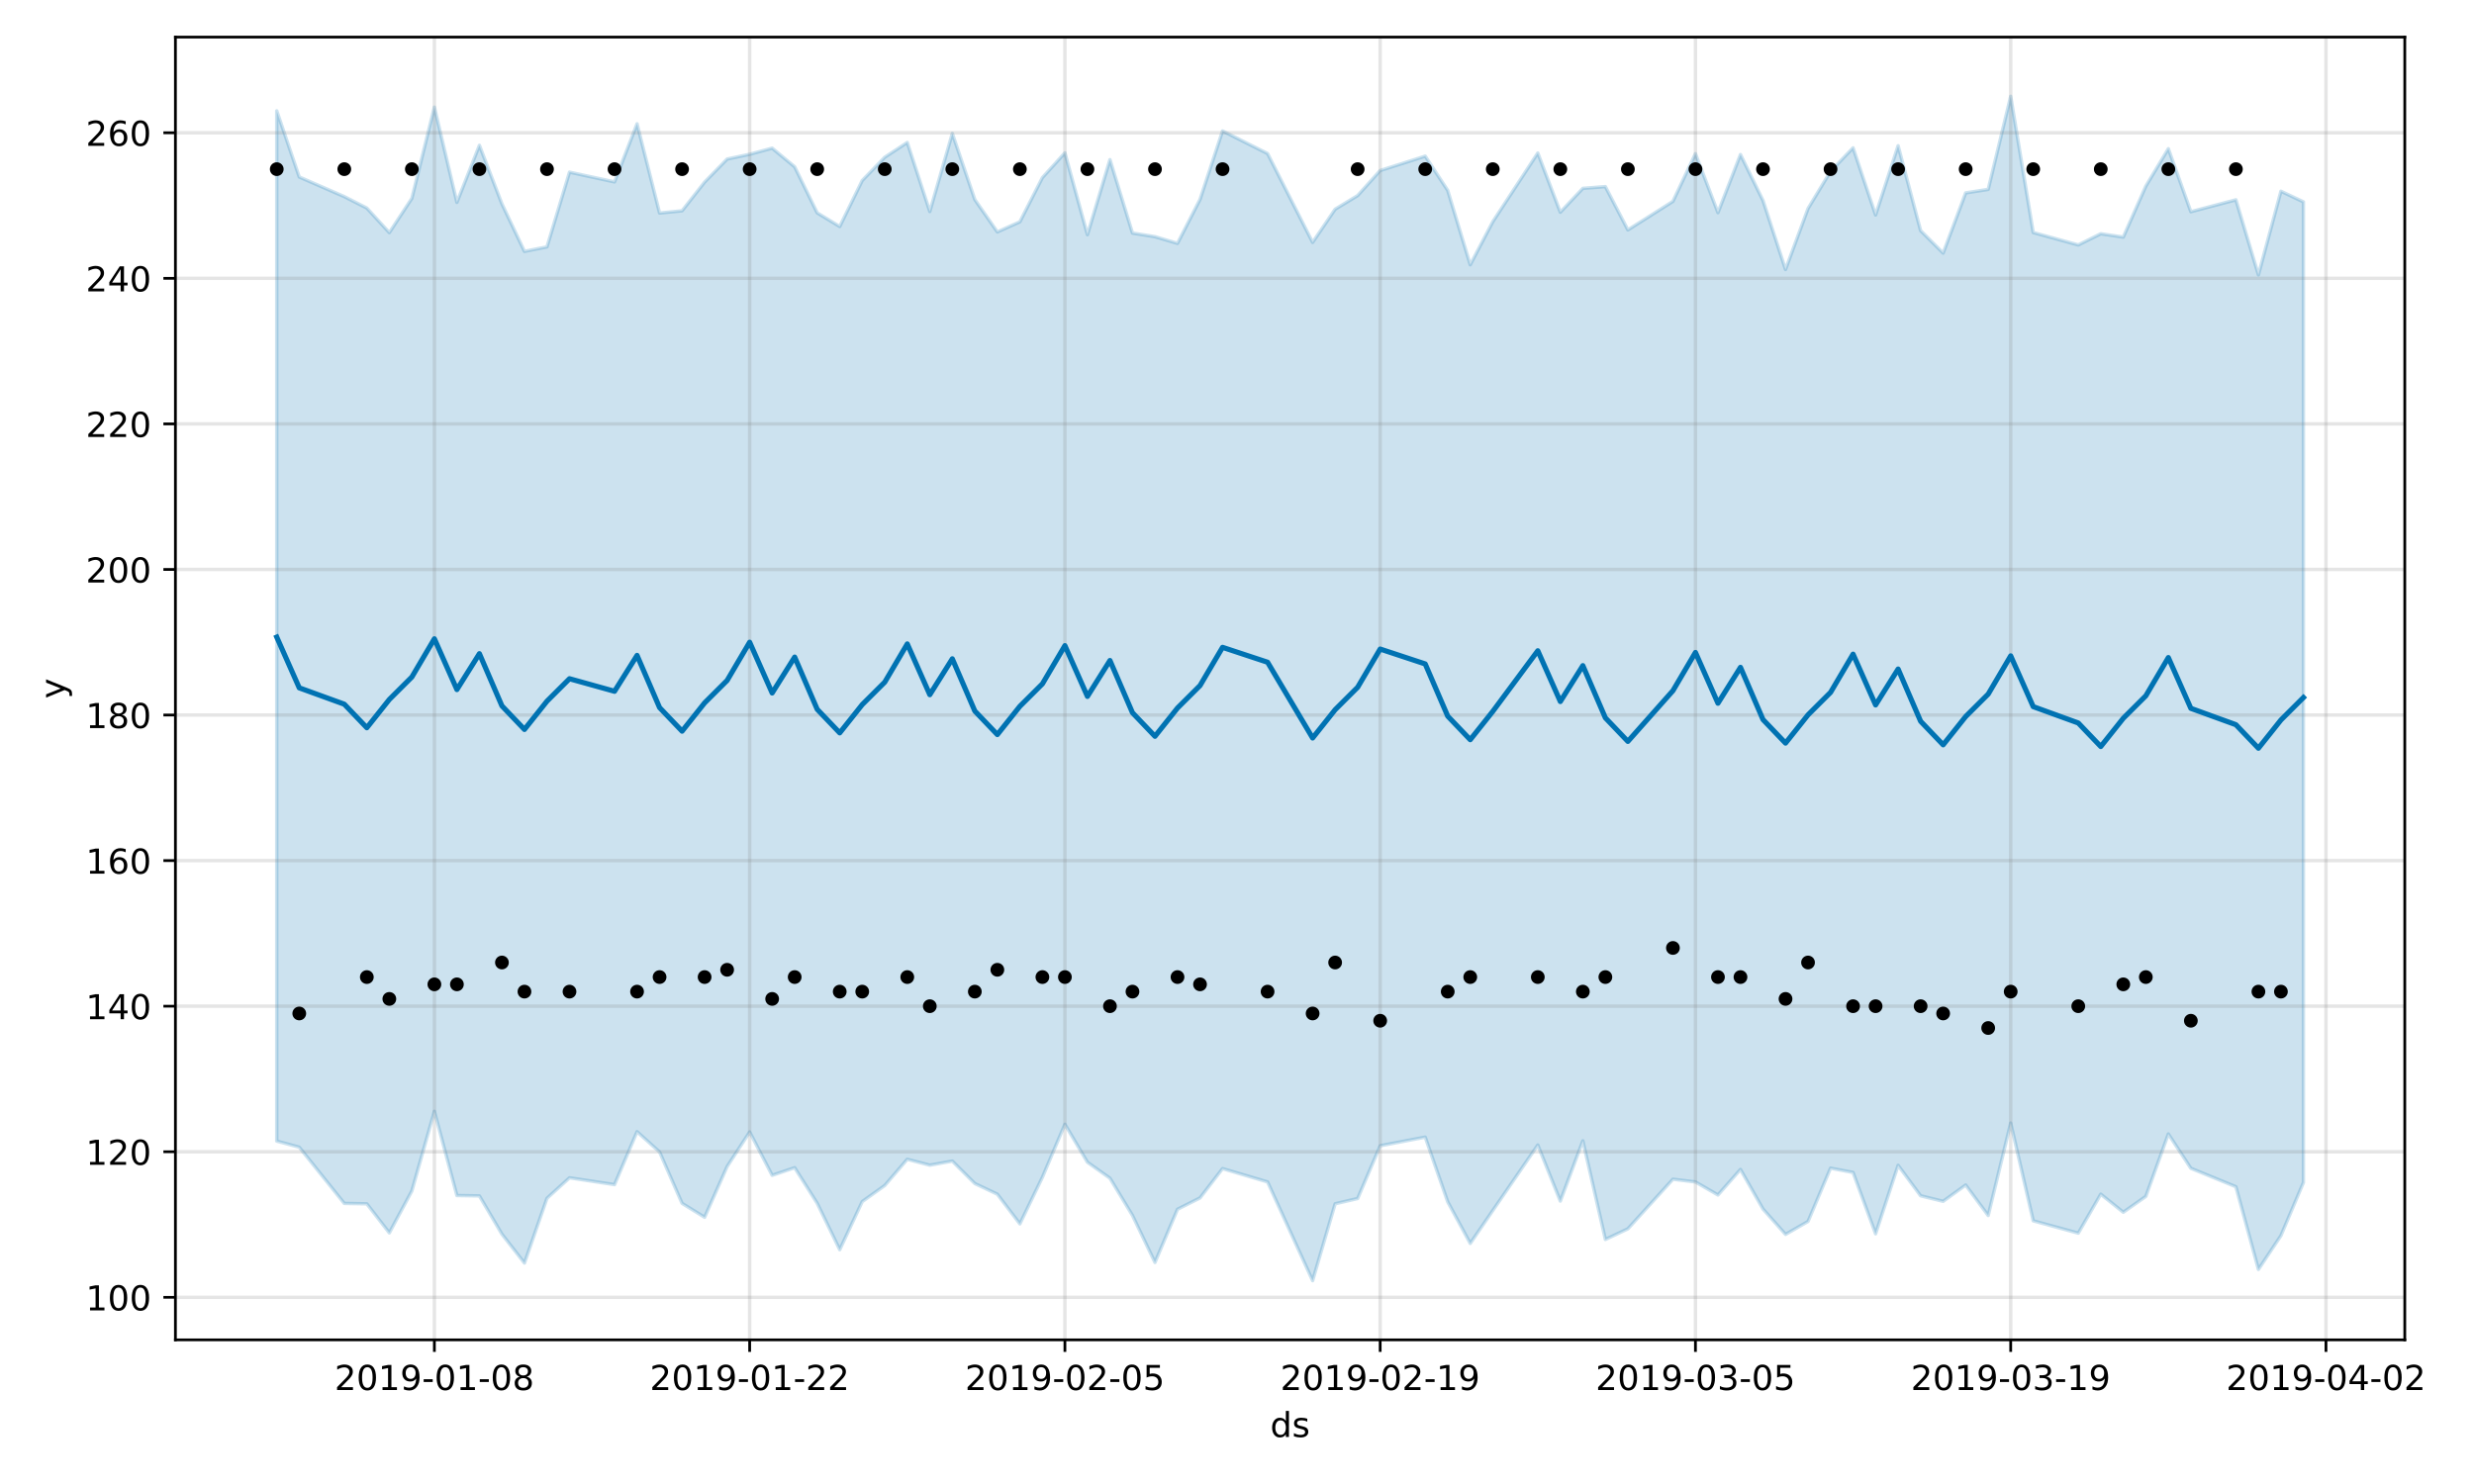 <?xml version="1.0" encoding="utf-8" standalone="no"?>
<!DOCTYPE svg PUBLIC "-//W3C//DTD SVG 1.1//EN"
  "http://www.w3.org/Graphics/SVG/1.1/DTD/svg11.dtd">
<!-- Created with matplotlib (https://matplotlib.org/) -->
<svg height="432pt" version="1.1" viewBox="0 0 720 432" width="720pt" xmlns="http://www.w3.org/2000/svg" xmlns:xlink="http://www.w3.org/1999/xlink">
 <defs>
  <style type="text/css">
*{stroke-linecap:butt;stroke-linejoin:round;}
  </style>
 </defs>
 <g id="figure_1">
  <g id="patch_1">
   <path d="M 0 432 
L 720 432 
L 720 0 
L 0 0 
z
" style="fill:#ffffff;"/>
  </g>
  <g id="axes_1">
   <g id="patch_2">
    <path d="M 51.05 390.04 
L 699.857 390.04 
L 699.857 10.8 
L 51.05 10.8 
z
" style="fill:#ffffff;"/>
   </g>
   <g id="PolyCollection_1">
    <defs>
     <path d="M 80.541 -399.724 
L 80.541 -99.827 
L 87.095 -98.041 
L 100.202 -81.673 
L 106.756 -81.56 
L 113.309 -73.102 
L 119.863 -85.307 
L 126.417 -108.502 
L 132.97 -83.972 
L 139.524 -83.863 
L 146.077 -72.733 
L 152.631 -64.32 
L 159.185 -83.172 
L 165.738 -89.136 
L 178.845 -87.149 
L 185.399 -102.558 
L 191.953 -96.648 
L 198.506 -81.693 
L 205.06 -77.644 
L 211.613 -92.406 
L 218.167 -102.478 
L 224.721 -89.861 
L 231.274 -92.074 
L 237.828 -81.717 
L 244.381 -68.205 
L 250.935 -82.211 
L 257.489 -86.896 
L 264.042 -94.526 
L 270.596 -92.813 
L 277.15 -93.996 
L 283.703 -87.466 
L 290.257 -84.366 
L 296.81 -75.723 
L 303.364 -89.292 
L 309.918 -104.717 
L 316.471 -93.67 
L 323.025 -89.018 
L 329.578 -78.182 
L 336.132 -64.496 
L 342.686 -79.977 
L 349.239 -83.281 
L 355.793 -91.816 
L 368.9 -87.932 
L 382.007 -59.198 
L 388.561 -81.574 
L 395.114 -83.101 
L 401.668 -98.46 
L 414.775 -100.97 
L 421.329 -82.139 
L 427.883 -70.032 
L 434.436 -79.596 
L 447.543 -98.682 
L 454.097 -82.36 
L 460.651 -99.895 
L 467.204 -71.188 
L 473.758 -74.281 
L 486.865 -88.722 
L 493.419 -87.924 
L 499.972 -84.138 
L 506.526 -91.57 
L 513.079 -80.044 
L 519.633 -72.659 
L 526.187 -76.43 
L 532.74 -91.942 
L 539.294 -90.693 
L 545.847 -72.836 
L 552.401 -92.767 
L 558.955 -83.905 
L 565.508 -82.289 
L 572.062 -87.031 
L 578.616 -78.158 
L 585.169 -105.077 
L 591.723 -76.617 
L 604.83 -73.017 
L 611.384 -84.368 
L 617.937 -79.106 
L 624.491 -83.715 
L 631.044 -101.893 
L 637.598 -91.902 
L 650.705 -86.535 
L 657.259 -62.47 
L 663.812 -72.309 
L 670.366 -87.776 
L 670.366 -373.236 
L 670.366 -373.236 
L 663.812 -376.33 
L 657.259 -351.978 
L 650.705 -373.831 
L 637.598 -370.367 
L 631.044 -388.709 
L 624.491 -377.802 
L 617.937 -362.982 
L 611.384 -363.953 
L 604.83 -360.703 
L 591.723 -364.311 
L 585.169 -403.962 
L 578.616 -376.87 
L 572.062 -375.844 
L 565.508 -358.318 
L 558.955 -364.866 
L 552.401 -389.579 
L 545.847 -369.419 
L 539.294 -388.965 
L 532.74 -382.126 
L 526.187 -371.293 
L 519.633 -353.555 
L 513.079 -373.634 
L 506.526 -387.015 
L 499.972 -370.094 
L 493.419 -387.266 
L 486.865 -373.375 
L 473.758 -365.073 
L 467.204 -377.678 
L 460.651 -377.172 
L 454.097 -370.213 
L 447.543 -387.457 
L 434.436 -367.449 
L 427.883 -354.921 
L 421.329 -376.56 
L 414.775 -386.543 
L 401.668 -382.359 
L 395.114 -375.068 
L 388.561 -371.096 
L 382.007 -361.445 
L 368.9 -387.308 
L 355.793 -393.875 
L 349.239 -373.949 
L 342.686 -361.16 
L 336.132 -363.102 
L 329.578 -364.155 
L 323.025 -385.529 
L 316.471 -363.675 
L 309.918 -387.513 
L 303.364 -380.291 
L 296.81 -367.432 
L 290.257 -364.485 
L 283.703 -373.896 
L 277.15 -393.147 
L 270.596 -370.424 
L 264.042 -390.53 
L 257.489 -386.221 
L 250.935 -379.455 
L 244.381 -366.064 
L 237.828 -370.033 
L 231.274 -383.438 
L 224.721 -388.873 
L 218.167 -387.084 
L 211.613 -385.702 
L 205.06 -378.984 
L 198.506 -370.633 
L 191.953 -369.986 
L 185.399 -395.962 
L 178.845 -379.049 
L 165.738 -381.887 
L 159.185 -360.139 
L 152.631 -358.823 
L 146.077 -372.651 
L 139.524 -389.696 
L 132.97 -373.09 
L 126.417 -400.814 
L 119.863 -374.259 
L 113.309 -364.28 
L 106.756 -371.429 
L 100.202 -374.767 
L 87.095 -380.485 
L 80.541 -399.724 
z
" id="m185d91c89f" style="stroke:#0072b2;stroke-opacity:0.2;"/>
    </defs>
    <g clip-path="url(#p33b15fb842)">
     <use style="fill:#0072b2;fill-opacity:0.2;stroke:#0072b2;stroke-opacity:0.2;" x="0" xlink:href="#m185d91c89f" y="432"/>
    </g>
   </g>
   <g id="matplotlib.axis_1">
    <g id="xtick_1">
     <g id="line2d_1">
      <path clip-path="url(#p33b15fb842)" d="M 126.417 390.04 
L 126.417 10.8 
" style="fill:none;stroke:#808080;stroke-linecap:square;stroke-opacity:0.2;"/>
     </g>
     <g id="line2d_2">
      <defs>
       <path d="M 0 0 
L 0 3.5 
" id="m3c626a7da8" style="stroke:#000000;stroke-width:0.8;"/>
      </defs>
      <g>
       <use style="stroke:#000000;stroke-width:0.8;" x="126.417" xlink:href="#m3c626a7da8" y="390.04"/>
      </g>
     </g>
     <g id="text_1">
      <!-- 2019-01-08 -->
      <defs>
       <path d="M 19.188 8.297 
L 53.609 8.297 
L 53.609 0 
L 7.328 0 
L 7.328 8.297 
Q 12.938 14.109 22.625 23.891 
Q 32.328 33.688 34.812 36.531 
Q 39.547 41.844 41.422 45.531 
Q 43.312 49.219 43.312 52.781 
Q 43.312 58.594 39.234 62.25 
Q 35.156 65.922 28.609 65.922 
Q 23.969 65.922 18.812 64.312 
Q 13.672 62.703 7.812 59.422 
L 7.812 69.391 
Q 13.766 71.781 18.938 73 
Q 24.125 74.219 28.422 74.219 
Q 39.75 74.219 46.484 68.547 
Q 53.219 62.891 53.219 53.422 
Q 53.219 48.922 51.531 44.891 
Q 49.859 40.875 45.406 35.406 
Q 44.188 33.984 37.641 27.219 
Q 31.109 20.453 19.188 8.297 
z
" id="DejaVuSans-50"/>
       <path d="M 31.781 66.406 
Q 24.172 66.406 20.328 58.906 
Q 16.5 51.422 16.5 36.375 
Q 16.5 21.391 20.328 13.891 
Q 24.172 6.391 31.781 6.391 
Q 39.453 6.391 43.281 13.891 
Q 47.125 21.391 47.125 36.375 
Q 47.125 51.422 43.281 58.906 
Q 39.453 66.406 31.781 66.406 
z
M 31.781 74.219 
Q 44.047 74.219 50.516 64.516 
Q 56.984 54.828 56.984 36.375 
Q 56.984 17.969 50.516 8.266 
Q 44.047 -1.422 31.781 -1.422 
Q 19.531 -1.422 13.062 8.266 
Q 6.594 17.969 6.594 36.375 
Q 6.594 54.828 13.062 64.516 
Q 19.531 74.219 31.781 74.219 
z
" id="DejaVuSans-48"/>
       <path d="M 12.406 8.297 
L 28.516 8.297 
L 28.516 63.922 
L 10.984 60.406 
L 10.984 69.391 
L 28.422 72.906 
L 38.281 72.906 
L 38.281 8.297 
L 54.391 8.297 
L 54.391 0 
L 12.406 0 
z
" id="DejaVuSans-49"/>
       <path d="M 10.984 1.516 
L 10.984 10.5 
Q 14.703 8.734 18.5 7.812 
Q 22.312 6.891 25.984 6.891 
Q 35.75 6.891 40.891 13.453 
Q 46.047 20.016 46.781 33.406 
Q 43.953 29.203 39.594 26.953 
Q 35.25 24.703 29.984 24.703 
Q 19.047 24.703 12.672 31.312 
Q 6.297 37.938 6.297 49.422 
Q 6.297 60.641 12.938 67.422 
Q 19.578 74.219 30.609 74.219 
Q 43.266 74.219 49.922 64.516 
Q 56.594 54.828 56.594 36.375 
Q 56.594 19.141 48.406 8.859 
Q 40.234 -1.422 26.422 -1.422 
Q 22.703 -1.422 18.891 -0.688 
Q 15.094 0.047 10.984 1.516 
z
M 30.609 32.422 
Q 37.25 32.422 41.125 36.953 
Q 45.016 41.5 45.016 49.422 
Q 45.016 57.281 41.125 61.844 
Q 37.25 66.406 30.609 66.406 
Q 23.969 66.406 20.094 61.844 
Q 16.219 57.281 16.219 49.422 
Q 16.219 41.5 20.094 36.953 
Q 23.969 32.422 30.609 32.422 
z
" id="DejaVuSans-57"/>
       <path d="M 4.891 31.391 
L 31.203 31.391 
L 31.203 23.391 
L 4.891 23.391 
z
" id="DejaVuSans-45"/>
       <path d="M 31.781 34.625 
Q 24.75 34.625 20.719 30.859 
Q 16.703 27.094 16.703 20.516 
Q 16.703 13.922 20.719 10.156 
Q 24.75 6.391 31.781 6.391 
Q 38.812 6.391 42.859 10.172 
Q 46.922 13.969 46.922 20.516 
Q 46.922 27.094 42.891 30.859 
Q 38.875 34.625 31.781 34.625 
z
M 21.922 38.812 
Q 15.578 40.375 12.031 44.719 
Q 8.5 49.078 8.5 55.328 
Q 8.5 64.062 14.719 69.141 
Q 20.953 74.219 31.781 74.219 
Q 42.672 74.219 48.875 69.141 
Q 55.078 64.062 55.078 55.328 
Q 55.078 49.078 51.531 44.719 
Q 48 40.375 41.703 38.812 
Q 48.828 37.156 52.797 32.312 
Q 56.781 27.484 56.781 20.516 
Q 56.781 9.906 50.312 4.234 
Q 43.844 -1.422 31.781 -1.422 
Q 19.734 -1.422 13.25 4.234 
Q 6.781 9.906 6.781 20.516 
Q 6.781 27.484 10.781 32.312 
Q 14.797 37.156 21.922 38.812 
z
M 18.312 54.391 
Q 18.312 48.734 21.844 45.562 
Q 25.391 42.391 31.781 42.391 
Q 38.141 42.391 41.719 45.562 
Q 45.312 48.734 45.312 54.391 
Q 45.312 60.062 41.719 63.234 
Q 38.141 66.406 31.781 66.406 
Q 25.391 66.406 21.844 63.234 
Q 18.312 60.062 18.312 54.391 
z
" id="DejaVuSans-56"/>
      </defs>
      <g transform="translate(97.359 404.638)scale(0.1 -0.1)">
       <use xlink:href="#DejaVuSans-50"/>
       <use x="63.623" xlink:href="#DejaVuSans-48"/>
       <use x="127.246" xlink:href="#DejaVuSans-49"/>
       <use x="190.869" xlink:href="#DejaVuSans-57"/>
       <use x="254.492" xlink:href="#DejaVuSans-45"/>
       <use x="290.576" xlink:href="#DejaVuSans-48"/>
       <use x="354.199" xlink:href="#DejaVuSans-49"/>
       <use x="417.822" xlink:href="#DejaVuSans-45"/>
       <use x="453.906" xlink:href="#DejaVuSans-48"/>
       <use x="517.529" xlink:href="#DejaVuSans-56"/>
      </g>
     </g>
    </g>
    <g id="xtick_2">
     <g id="line2d_3">
      <path clip-path="url(#p33b15fb842)" d="M 218.167 390.04 
L 218.167 10.8 
" style="fill:none;stroke:#808080;stroke-linecap:square;stroke-opacity:0.2;"/>
     </g>
     <g id="line2d_4">
      <g>
       <use style="stroke:#000000;stroke-width:0.8;" x="218.167" xlink:href="#m3c626a7da8" y="390.04"/>
      </g>
     </g>
     <g id="text_2">
      <!-- 2019-01-22 -->
      <g transform="translate(189.109 404.638)scale(0.1 -0.1)">
       <use xlink:href="#DejaVuSans-50"/>
       <use x="63.623" xlink:href="#DejaVuSans-48"/>
       <use x="127.246" xlink:href="#DejaVuSans-49"/>
       <use x="190.869" xlink:href="#DejaVuSans-57"/>
       <use x="254.492" xlink:href="#DejaVuSans-45"/>
       <use x="290.576" xlink:href="#DejaVuSans-48"/>
       <use x="354.199" xlink:href="#DejaVuSans-49"/>
       <use x="417.822" xlink:href="#DejaVuSans-45"/>
       <use x="453.906" xlink:href="#DejaVuSans-50"/>
       <use x="517.529" xlink:href="#DejaVuSans-50"/>
      </g>
     </g>
    </g>
    <g id="xtick_3">
     <g id="line2d_5">
      <path clip-path="url(#p33b15fb842)" d="M 309.918 390.04 
L 309.918 10.8 
" style="fill:none;stroke:#808080;stroke-linecap:square;stroke-opacity:0.2;"/>
     </g>
     <g id="line2d_6">
      <g>
       <use style="stroke:#000000;stroke-width:0.8;" x="309.918" xlink:href="#m3c626a7da8" y="390.04"/>
      </g>
     </g>
     <g id="text_3">
      <!-- 2019-02-05 -->
      <defs>
       <path d="M 10.797 72.906 
L 49.516 72.906 
L 49.516 64.594 
L 19.828 64.594 
L 19.828 46.734 
Q 21.969 47.469 24.109 47.828 
Q 26.266 48.188 28.422 48.188 
Q 40.625 48.188 47.75 41.5 
Q 54.891 34.812 54.891 23.391 
Q 54.891 11.625 47.562 5.094 
Q 40.234 -1.422 26.906 -1.422 
Q 22.312 -1.422 17.547 -0.641 
Q 12.797 0.141 7.719 1.703 
L 7.719 11.625 
Q 12.109 9.234 16.797 8.062 
Q 21.484 6.891 26.703 6.891 
Q 35.156 6.891 40.078 11.328 
Q 45.016 15.766 45.016 23.391 
Q 45.016 31 40.078 35.438 
Q 35.156 39.891 26.703 39.891 
Q 22.75 39.891 18.812 39.016 
Q 14.891 38.141 10.797 36.281 
z
" id="DejaVuSans-53"/>
      </defs>
      <g transform="translate(280.86 404.638)scale(0.1 -0.1)">
       <use xlink:href="#DejaVuSans-50"/>
       <use x="63.623" xlink:href="#DejaVuSans-48"/>
       <use x="127.246" xlink:href="#DejaVuSans-49"/>
       <use x="190.869" xlink:href="#DejaVuSans-57"/>
       <use x="254.492" xlink:href="#DejaVuSans-45"/>
       <use x="290.576" xlink:href="#DejaVuSans-48"/>
       <use x="354.199" xlink:href="#DejaVuSans-50"/>
       <use x="417.822" xlink:href="#DejaVuSans-45"/>
       <use x="453.906" xlink:href="#DejaVuSans-48"/>
       <use x="517.529" xlink:href="#DejaVuSans-53"/>
      </g>
     </g>
    </g>
    <g id="xtick_4">
     <g id="line2d_7">
      <path clip-path="url(#p33b15fb842)" d="M 401.668 390.04 
L 401.668 10.8 
" style="fill:none;stroke:#808080;stroke-linecap:square;stroke-opacity:0.2;"/>
     </g>
     <g id="line2d_8">
      <g>
       <use style="stroke:#000000;stroke-width:0.8;" x="401.668" xlink:href="#m3c626a7da8" y="390.04"/>
      </g>
     </g>
     <g id="text_4">
      <!-- 2019-02-19 -->
      <g transform="translate(372.61 404.638)scale(0.1 -0.1)">
       <use xlink:href="#DejaVuSans-50"/>
       <use x="63.623" xlink:href="#DejaVuSans-48"/>
       <use x="127.246" xlink:href="#DejaVuSans-49"/>
       <use x="190.869" xlink:href="#DejaVuSans-57"/>
       <use x="254.492" xlink:href="#DejaVuSans-45"/>
       <use x="290.576" xlink:href="#DejaVuSans-48"/>
       <use x="354.199" xlink:href="#DejaVuSans-50"/>
       <use x="417.822" xlink:href="#DejaVuSans-45"/>
       <use x="453.906" xlink:href="#DejaVuSans-49"/>
       <use x="517.529" xlink:href="#DejaVuSans-57"/>
      </g>
     </g>
    </g>
    <g id="xtick_5">
     <g id="line2d_9">
      <path clip-path="url(#p33b15fb842)" d="M 493.419 390.04 
L 493.419 10.8 
" style="fill:none;stroke:#808080;stroke-linecap:square;stroke-opacity:0.2;"/>
     </g>
     <g id="line2d_10">
      <g>
       <use style="stroke:#000000;stroke-width:0.8;" x="493.419" xlink:href="#m3c626a7da8" y="390.04"/>
      </g>
     </g>
     <g id="text_5">
      <!-- 2019-03-05 -->
      <defs>
       <path d="M 40.578 39.312 
Q 47.656 37.797 51.625 33 
Q 55.609 28.219 55.609 21.188 
Q 55.609 10.406 48.188 4.484 
Q 40.766 -1.422 27.094 -1.422 
Q 22.516 -1.422 17.656 -0.516 
Q 12.797 0.391 7.625 2.203 
L 7.625 11.719 
Q 11.719 9.328 16.594 8.109 
Q 21.484 6.891 26.812 6.891 
Q 36.078 6.891 40.938 10.547 
Q 45.797 14.203 45.797 21.188 
Q 45.797 27.641 41.281 31.266 
Q 36.766 34.906 28.719 34.906 
L 20.219 34.906 
L 20.219 43.016 
L 29.109 43.016 
Q 36.375 43.016 40.234 45.922 
Q 44.094 48.828 44.094 54.297 
Q 44.094 59.906 40.109 62.906 
Q 36.141 65.922 28.719 65.922 
Q 24.656 65.922 20.016 65.031 
Q 15.375 64.156 9.812 62.312 
L 9.812 71.094 
Q 15.438 72.656 20.344 73.438 
Q 25.25 74.219 29.594 74.219 
Q 40.828 74.219 47.359 69.109 
Q 53.906 64.016 53.906 55.328 
Q 53.906 49.266 50.438 45.094 
Q 46.969 40.922 40.578 39.312 
z
" id="DejaVuSans-51"/>
      </defs>
      <g transform="translate(464.361 404.638)scale(0.1 -0.1)">
       <use xlink:href="#DejaVuSans-50"/>
       <use x="63.623" xlink:href="#DejaVuSans-48"/>
       <use x="127.246" xlink:href="#DejaVuSans-49"/>
       <use x="190.869" xlink:href="#DejaVuSans-57"/>
       <use x="254.492" xlink:href="#DejaVuSans-45"/>
       <use x="290.576" xlink:href="#DejaVuSans-48"/>
       <use x="354.199" xlink:href="#DejaVuSans-51"/>
       <use x="417.822" xlink:href="#DejaVuSans-45"/>
       <use x="453.906" xlink:href="#DejaVuSans-48"/>
       <use x="517.529" xlink:href="#DejaVuSans-53"/>
      </g>
     </g>
    </g>
    <g id="xtick_6">
     <g id="line2d_11">
      <path clip-path="url(#p33b15fb842)" d="M 585.169 390.04 
L 585.169 10.8 
" style="fill:none;stroke:#808080;stroke-linecap:square;stroke-opacity:0.2;"/>
     </g>
     <g id="line2d_12">
      <g>
       <use style="stroke:#000000;stroke-width:0.8;" x="585.169" xlink:href="#m3c626a7da8" y="390.04"/>
      </g>
     </g>
     <g id="text_6">
      <!-- 2019-03-19 -->
      <g transform="translate(556.111 404.638)scale(0.1 -0.1)">
       <use xlink:href="#DejaVuSans-50"/>
       <use x="63.623" xlink:href="#DejaVuSans-48"/>
       <use x="127.246" xlink:href="#DejaVuSans-49"/>
       <use x="190.869" xlink:href="#DejaVuSans-57"/>
       <use x="254.492" xlink:href="#DejaVuSans-45"/>
       <use x="290.576" xlink:href="#DejaVuSans-48"/>
       <use x="354.199" xlink:href="#DejaVuSans-51"/>
       <use x="417.822" xlink:href="#DejaVuSans-45"/>
       <use x="453.906" xlink:href="#DejaVuSans-49"/>
       <use x="517.529" xlink:href="#DejaVuSans-57"/>
      </g>
     </g>
    </g>
    <g id="xtick_7">
     <g id="line2d_13">
      <path clip-path="url(#p33b15fb842)" d="M 676.92 390.04 
L 676.92 10.8 
" style="fill:none;stroke:#808080;stroke-linecap:square;stroke-opacity:0.2;"/>
     </g>
     <g id="line2d_14">
      <g>
       <use style="stroke:#000000;stroke-width:0.8;" x="676.92" xlink:href="#m3c626a7da8" y="390.04"/>
      </g>
     </g>
     <g id="text_7">
      <!-- 2019-04-02 -->
      <defs>
       <path d="M 37.797 64.312 
L 12.891 25.391 
L 37.797 25.391 
z
M 35.203 72.906 
L 47.609 72.906 
L 47.609 25.391 
L 58.016 25.391 
L 58.016 17.188 
L 47.609 17.188 
L 47.609 0 
L 37.797 0 
L 37.797 17.188 
L 4.891 17.188 
L 4.891 26.703 
z
" id="DejaVuSans-52"/>
      </defs>
      <g transform="translate(647.862 404.638)scale(0.1 -0.1)">
       <use xlink:href="#DejaVuSans-50"/>
       <use x="63.623" xlink:href="#DejaVuSans-48"/>
       <use x="127.246" xlink:href="#DejaVuSans-49"/>
       <use x="190.869" xlink:href="#DejaVuSans-57"/>
       <use x="254.492" xlink:href="#DejaVuSans-45"/>
       <use x="290.576" xlink:href="#DejaVuSans-48"/>
       <use x="354.199" xlink:href="#DejaVuSans-52"/>
       <use x="417.822" xlink:href="#DejaVuSans-45"/>
       <use x="453.906" xlink:href="#DejaVuSans-48"/>
       <use x="517.529" xlink:href="#DejaVuSans-50"/>
      </g>
     </g>
    </g>
    <g id="text_8">
     <!-- ds -->
     <defs>
      <path d="M 45.406 46.391 
L 45.406 75.984 
L 54.391 75.984 
L 54.391 0 
L 45.406 0 
L 45.406 8.203 
Q 42.578 3.328 38.25 0.953 
Q 33.938 -1.422 27.875 -1.422 
Q 17.969 -1.422 11.734 6.484 
Q 5.516 14.406 5.516 27.297 
Q 5.516 40.188 11.734 48.094 
Q 17.969 56 27.875 56 
Q 33.938 56 38.25 53.625 
Q 42.578 51.266 45.406 46.391 
z
M 14.797 27.297 
Q 14.797 17.391 18.875 11.75 
Q 22.953 6.109 30.078 6.109 
Q 37.203 6.109 41.297 11.75 
Q 45.406 17.391 45.406 27.297 
Q 45.406 37.203 41.297 42.844 
Q 37.203 48.484 30.078 48.484 
Q 22.953 48.484 18.875 42.844 
Q 14.797 37.203 14.797 27.297 
z
" id="DejaVuSans-100"/>
      <path d="M 44.281 53.078 
L 44.281 44.578 
Q 40.484 46.531 36.375 47.5 
Q 32.281 48.484 27.875 48.484 
Q 21.188 48.484 17.844 46.438 
Q 14.5 44.391 14.5 40.281 
Q 14.5 37.156 16.891 35.375 
Q 19.281 33.594 26.516 31.984 
L 29.594 31.297 
Q 39.156 29.25 43.188 25.516 
Q 47.219 21.781 47.219 15.094 
Q 47.219 7.469 41.188 3.016 
Q 35.156 -1.422 24.609 -1.422 
Q 20.219 -1.422 15.453 -0.562 
Q 10.688 0.297 5.422 2 
L 5.422 11.281 
Q 10.406 8.688 15.234 7.391 
Q 20.062 6.109 24.812 6.109 
Q 31.156 6.109 34.562 8.281 
Q 37.984 10.453 37.984 14.406 
Q 37.984 18.062 35.516 20.016 
Q 33.062 21.969 24.703 23.781 
L 21.578 24.516 
Q 13.234 26.266 9.516 29.906 
Q 5.812 33.547 5.812 39.891 
Q 5.812 47.609 11.281 51.797 
Q 16.75 56 26.812 56 
Q 31.781 56 36.172 55.266 
Q 40.578 54.547 44.281 53.078 
z
" id="DejaVuSans-115"/>
     </defs>
     <g transform="translate(369.675 418.317)scale(0.1 -0.1)">
      <use xlink:href="#DejaVuSans-100"/>
      <use x="63.477" xlink:href="#DejaVuSans-115"/>
     </g>
    </g>
   </g>
   <g id="matplotlib.axis_2">
    <g id="ytick_1">
     <g id="line2d_15">
      <path clip-path="url(#p33b15fb842)" d="M 51.05 377.656 
L 699.857 377.656 
" style="fill:none;stroke:#808080;stroke-linecap:square;stroke-opacity:0.2;"/>
     </g>
     <g id="line2d_16">
      <defs>
       <path d="M 0 0 
L -3.5 0 
" id="meaf2344224" style="stroke:#000000;stroke-width:0.8;"/>
      </defs>
      <g>
       <use style="stroke:#000000;stroke-width:0.8;" x="51.05" xlink:href="#meaf2344224" y="377.656"/>
      </g>
     </g>
     <g id="text_9">
      <!-- 100 -->
      <g transform="translate(24.962 381.456)scale(0.1 -0.1)">
       <use xlink:href="#DejaVuSans-49"/>
       <use x="63.623" xlink:href="#DejaVuSans-48"/>
       <use x="127.246" xlink:href="#DejaVuSans-48"/>
      </g>
     </g>
    </g>
    <g id="ytick_2">
     <g id="line2d_17">
      <path clip-path="url(#p33b15fb842)" d="M 51.05 335.28 
L 699.857 335.28 
" style="fill:none;stroke:#808080;stroke-linecap:square;stroke-opacity:0.2;"/>
     </g>
     <g id="line2d_18">
      <g>
       <use style="stroke:#000000;stroke-width:0.8;" x="51.05" xlink:href="#meaf2344224" y="335.28"/>
      </g>
     </g>
     <g id="text_10">
      <!-- 120 -->
      <g transform="translate(24.962 339.079)scale(0.1 -0.1)">
       <use xlink:href="#DejaVuSans-49"/>
       <use x="63.623" xlink:href="#DejaVuSans-50"/>
       <use x="127.246" xlink:href="#DejaVuSans-48"/>
      </g>
     </g>
    </g>
    <g id="ytick_3">
     <g id="line2d_19">
      <path clip-path="url(#p33b15fb842)" d="M 51.05 292.904 
L 699.857 292.904 
" style="fill:none;stroke:#808080;stroke-linecap:square;stroke-opacity:0.2;"/>
     </g>
     <g id="line2d_20">
      <g>
       <use style="stroke:#000000;stroke-width:0.8;" x="51.05" xlink:href="#meaf2344224" y="292.904"/>
      </g>
     </g>
     <g id="text_11">
      <!-- 140 -->
      <g transform="translate(24.962 296.703)scale(0.1 -0.1)">
       <use xlink:href="#DejaVuSans-49"/>
       <use x="63.623" xlink:href="#DejaVuSans-52"/>
       <use x="127.246" xlink:href="#DejaVuSans-48"/>
      </g>
     </g>
    </g>
    <g id="ytick_4">
     <g id="line2d_21">
      <path clip-path="url(#p33b15fb842)" d="M 51.05 250.527 
L 699.857 250.527 
" style="fill:none;stroke:#808080;stroke-linecap:square;stroke-opacity:0.2;"/>
     </g>
     <g id="line2d_22">
      <g>
       <use style="stroke:#000000;stroke-width:0.8;" x="51.05" xlink:href="#meaf2344224" y="250.527"/>
      </g>
     </g>
     <g id="text_12">
      <!-- 160 -->
      <defs>
       <path d="M 33.016 40.375 
Q 26.375 40.375 22.484 35.828 
Q 18.609 31.297 18.609 23.391 
Q 18.609 15.531 22.484 10.953 
Q 26.375 6.391 33.016 6.391 
Q 39.656 6.391 43.531 10.953 
Q 47.406 15.531 47.406 23.391 
Q 47.406 31.297 43.531 35.828 
Q 39.656 40.375 33.016 40.375 
z
M 52.594 71.297 
L 52.594 62.312 
Q 48.875 64.062 45.094 64.984 
Q 41.312 65.922 37.594 65.922 
Q 27.828 65.922 22.672 59.328 
Q 17.531 52.734 16.797 39.406 
Q 19.672 43.656 24.016 45.922 
Q 28.375 48.188 33.594 48.188 
Q 44.578 48.188 50.953 41.516 
Q 57.328 34.859 57.328 23.391 
Q 57.328 12.156 50.688 5.359 
Q 44.047 -1.422 33.016 -1.422 
Q 20.359 -1.422 13.672 8.266 
Q 6.984 17.969 6.984 36.375 
Q 6.984 53.656 15.188 63.938 
Q 23.391 74.219 37.203 74.219 
Q 40.922 74.219 44.703 73.484 
Q 48.484 72.75 52.594 71.297 
z
" id="DejaVuSans-54"/>
      </defs>
      <g transform="translate(24.962 254.327)scale(0.1 -0.1)">
       <use xlink:href="#DejaVuSans-49"/>
       <use x="63.623" xlink:href="#DejaVuSans-54"/>
       <use x="127.246" xlink:href="#DejaVuSans-48"/>
      </g>
     </g>
    </g>
    <g id="ytick_5">
     <g id="line2d_23">
      <path clip-path="url(#p33b15fb842)" d="M 51.05 208.151 
L 699.857 208.151 
" style="fill:none;stroke:#808080;stroke-linecap:square;stroke-opacity:0.2;"/>
     </g>
     <g id="line2d_24">
      <g>
       <use style="stroke:#000000;stroke-width:0.8;" x="51.05" xlink:href="#meaf2344224" y="208.151"/>
      </g>
     </g>
     <g id="text_13">
      <!-- 180 -->
      <g transform="translate(24.962 211.95)scale(0.1 -0.1)">
       <use xlink:href="#DejaVuSans-49"/>
       <use x="63.623" xlink:href="#DejaVuSans-56"/>
       <use x="127.246" xlink:href="#DejaVuSans-48"/>
      </g>
     </g>
    </g>
    <g id="ytick_6">
     <g id="line2d_25">
      <path clip-path="url(#p33b15fb842)" d="M 51.05 165.774 
L 699.857 165.774 
" style="fill:none;stroke:#808080;stroke-linecap:square;stroke-opacity:0.2;"/>
     </g>
     <g id="line2d_26">
      <g>
       <use style="stroke:#000000;stroke-width:0.8;" x="51.05" xlink:href="#meaf2344224" y="165.774"/>
      </g>
     </g>
     <g id="text_14">
      <!-- 200 -->
      <g transform="translate(24.962 169.574)scale(0.1 -0.1)">
       <use xlink:href="#DejaVuSans-50"/>
       <use x="63.623" xlink:href="#DejaVuSans-48"/>
       <use x="127.246" xlink:href="#DejaVuSans-48"/>
      </g>
     </g>
    </g>
    <g id="ytick_7">
     <g id="line2d_27">
      <path clip-path="url(#p33b15fb842)" d="M 51.05 123.398 
L 699.857 123.398 
" style="fill:none;stroke:#808080;stroke-linecap:square;stroke-opacity:0.2;"/>
     </g>
     <g id="line2d_28">
      <g>
       <use style="stroke:#000000;stroke-width:0.8;" x="51.05" xlink:href="#meaf2344224" y="123.398"/>
      </g>
     </g>
     <g id="text_15">
      <!-- 220 -->
      <g transform="translate(24.962 127.197)scale(0.1 -0.1)">
       <use xlink:href="#DejaVuSans-50"/>
       <use x="63.623" xlink:href="#DejaVuSans-50"/>
       <use x="127.246" xlink:href="#DejaVuSans-48"/>
      </g>
     </g>
    </g>
    <g id="ytick_8">
     <g id="line2d_29">
      <path clip-path="url(#p33b15fb842)" d="M 51.05 81.022 
L 699.857 81.022 
" style="fill:none;stroke:#808080;stroke-linecap:square;stroke-opacity:0.2;"/>
     </g>
     <g id="line2d_30">
      <g>
       <use style="stroke:#000000;stroke-width:0.8;" x="51.05" xlink:href="#meaf2344224" y="81.022"/>
      </g>
     </g>
     <g id="text_16">
      <!-- 240 -->
      <g transform="translate(24.962 84.821)scale(0.1 -0.1)">
       <use xlink:href="#DejaVuSans-50"/>
       <use x="63.623" xlink:href="#DejaVuSans-52"/>
       <use x="127.246" xlink:href="#DejaVuSans-48"/>
      </g>
     </g>
    </g>
    <g id="ytick_9">
     <g id="line2d_31">
      <path clip-path="url(#p33b15fb842)" d="M 51.05 38.645 
L 699.857 38.645 
" style="fill:none;stroke:#808080;stroke-linecap:square;stroke-opacity:0.2;"/>
     </g>
     <g id="line2d_32">
      <g>
       <use style="stroke:#000000;stroke-width:0.8;" x="51.05" xlink:href="#meaf2344224" y="38.645"/>
      </g>
     </g>
     <g id="text_17">
      <!-- 260 -->
      <g transform="translate(24.962 42.445)scale(0.1 -0.1)">
       <use xlink:href="#DejaVuSans-50"/>
       <use x="63.623" xlink:href="#DejaVuSans-54"/>
       <use x="127.246" xlink:href="#DejaVuSans-48"/>
      </g>
     </g>
    </g>
    <g id="text_18">
     <!-- y -->
     <defs>
      <path d="M 32.172 -5.078 
Q 28.375 -14.844 24.75 -17.812 
Q 21.141 -20.797 15.094 -20.797 
L 7.906 -20.797 
L 7.906 -13.281 
L 13.188 -13.281 
Q 16.891 -13.281 18.938 -11.516 
Q 21 -9.766 23.484 -3.219 
L 25.094 0.875 
L 2.984 54.688 
L 12.5 54.688 
L 29.594 11.922 
L 46.688 54.688 
L 56.203 54.688 
z
" id="DejaVuSans-121"/>
     </defs>
     <g transform="translate(18.883 203.379)rotate(-90)scale(0.1 -0.1)">
      <use xlink:href="#DejaVuSans-121"/>
     </g>
    </g>
   </g>
   <g id="line2d_33">
    <defs>
     <path d="M 0 1.5 
C 0.398 1.5 0.779 1.342 1.061 1.061 
C 1.342 0.779 1.5 0.398 1.5 0 
C 1.5 -0.398 1.342 -0.779 1.061 -1.061 
C 0.779 -1.342 0.398 -1.5 0 -1.5 
C -0.398 -1.5 -0.779 -1.342 -1.061 -1.061 
C -1.342 -0.779 -1.5 -0.398 -1.5 0 
C -1.5 0.398 -1.342 0.779 -1.061 1.061 
C -0.779 1.342 -0.398 1.5 0 1.5 
z
" id="mc2d147c4b1" style="stroke:#000000;"/>
    </defs>
    <g clip-path="url(#p33b15fb842)">
     <use style="stroke:#000000;" x="80.541" xlink:href="#mc2d147c4b1" y="49.239"/>
     <use style="stroke:#000000;" x="87.095" xlink:href="#mc2d147c4b1" y="295.023"/>
     <use style="stroke:#000000;" x="100.202" xlink:href="#mc2d147c4b1" y="49.239"/>
     <use style="stroke:#000000;" x="106.756" xlink:href="#mc2d147c4b1" y="284.428"/>
     <use style="stroke:#000000;" x="113.309" xlink:href="#mc2d147c4b1" y="290.785"/>
     <use style="stroke:#000000;" x="119.863" xlink:href="#mc2d147c4b1" y="49.239"/>
     <use style="stroke:#000000;" x="126.417" xlink:href="#mc2d147c4b1" y="286.547"/>
     <use style="stroke:#000000;" x="132.97" xlink:href="#mc2d147c4b1" y="286.547"/>
     <use style="stroke:#000000;" x="139.524" xlink:href="#mc2d147c4b1" y="49.239"/>
     <use style="stroke:#000000;" x="146.077" xlink:href="#mc2d147c4b1" y="280.191"/>
     <use style="stroke:#000000;" x="152.631" xlink:href="#mc2d147c4b1" y="288.666"/>
     <use style="stroke:#000000;" x="159.185" xlink:href="#mc2d147c4b1" y="49.239"/>
     <use style="stroke:#000000;" x="165.738" xlink:href="#mc2d147c4b1" y="288.666"/>
     <use style="stroke:#000000;" x="178.845" xlink:href="#mc2d147c4b1" y="49.239"/>
     <use style="stroke:#000000;" x="185.399" xlink:href="#mc2d147c4b1" y="288.666"/>
     <use style="stroke:#000000;" x="191.953" xlink:href="#mc2d147c4b1" y="284.428"/>
     <use style="stroke:#000000;" x="198.506" xlink:href="#mc2d147c4b1" y="49.239"/>
     <use style="stroke:#000000;" x="205.06" xlink:href="#mc2d147c4b1" y="284.428"/>
     <use style="stroke:#000000;" x="211.613" xlink:href="#mc2d147c4b1" y="282.31"/>
     <use style="stroke:#000000;" x="218.167" xlink:href="#mc2d147c4b1" y="49.239"/>
     <use style="stroke:#000000;" x="224.721" xlink:href="#mc2d147c4b1" y="290.785"/>
     <use style="stroke:#000000;" x="231.274" xlink:href="#mc2d147c4b1" y="284.428"/>
     <use style="stroke:#000000;" x="237.828" xlink:href="#mc2d147c4b1" y="49.239"/>
     <use style="stroke:#000000;" x="244.381" xlink:href="#mc2d147c4b1" y="288.666"/>
     <use style="stroke:#000000;" x="250.935" xlink:href="#mc2d147c4b1" y="288.666"/>
     <use style="stroke:#000000;" x="257.489" xlink:href="#mc2d147c4b1" y="49.239"/>
     <use style="stroke:#000000;" x="264.042" xlink:href="#mc2d147c4b1" y="284.428"/>
     <use style="stroke:#000000;" x="270.596" xlink:href="#mc2d147c4b1" y="292.904"/>
     <use style="stroke:#000000;" x="277.15" xlink:href="#mc2d147c4b1" y="49.239"/>
     <use style="stroke:#000000;" x="283.703" xlink:href="#mc2d147c4b1" y="288.666"/>
     <use style="stroke:#000000;" x="290.257" xlink:href="#mc2d147c4b1" y="282.31"/>
     <use style="stroke:#000000;" x="296.81" xlink:href="#mc2d147c4b1" y="49.239"/>
     <use style="stroke:#000000;" x="303.364" xlink:href="#mc2d147c4b1" y="284.428"/>
     <use style="stroke:#000000;" x="309.918" xlink:href="#mc2d147c4b1" y="284.428"/>
     <use style="stroke:#000000;" x="316.471" xlink:href="#mc2d147c4b1" y="49.239"/>
     <use style="stroke:#000000;" x="323.025" xlink:href="#mc2d147c4b1" y="292.904"/>
     <use style="stroke:#000000;" x="329.578" xlink:href="#mc2d147c4b1" y="288.666"/>
     <use style="stroke:#000000;" x="336.132" xlink:href="#mc2d147c4b1" y="49.239"/>
     <use style="stroke:#000000;" x="342.686" xlink:href="#mc2d147c4b1" y="284.428"/>
     <use style="stroke:#000000;" x="349.239" xlink:href="#mc2d147c4b1" y="286.547"/>
     <use style="stroke:#000000;" x="355.793" xlink:href="#mc2d147c4b1" y="49.239"/>
     <use style="stroke:#000000;" x="368.9" xlink:href="#mc2d147c4b1" y="288.666"/>
     <use style="stroke:#000000;" x="382.007" xlink:href="#mc2d147c4b1" y="295.023"/>
     <use style="stroke:#000000;" x="388.561" xlink:href="#mc2d147c4b1" y="280.191"/>
     <use style="stroke:#000000;" x="395.114" xlink:href="#mc2d147c4b1" y="49.239"/>
     <use style="stroke:#000000;" x="401.668" xlink:href="#mc2d147c4b1" y="297.141"/>
     <use style="stroke:#000000;" x="414.775" xlink:href="#mc2d147c4b1" y="49.239"/>
     <use style="stroke:#000000;" x="421.329" xlink:href="#mc2d147c4b1" y="288.666"/>
     <use style="stroke:#000000;" x="427.883" xlink:href="#mc2d147c4b1" y="284.428"/>
     <use style="stroke:#000000;" x="434.436" xlink:href="#mc2d147c4b1" y="49.239"/>
     <use style="stroke:#000000;" x="447.543" xlink:href="#mc2d147c4b1" y="284.428"/>
     <use style="stroke:#000000;" x="454.097" xlink:href="#mc2d147c4b1" y="49.239"/>
     <use style="stroke:#000000;" x="460.651" xlink:href="#mc2d147c4b1" y="288.666"/>
     <use style="stroke:#000000;" x="467.204" xlink:href="#mc2d147c4b1" y="284.428"/>
     <use style="stroke:#000000;" x="473.758" xlink:href="#mc2d147c4b1" y="49.239"/>
     <use style="stroke:#000000;" x="486.865" xlink:href="#mc2d147c4b1" y="275.953"/>
     <use style="stroke:#000000;" x="493.419" xlink:href="#mc2d147c4b1" y="49.239"/>
     <use style="stroke:#000000;" x="499.972" xlink:href="#mc2d147c4b1" y="284.428"/>
     <use style="stroke:#000000;" x="506.526" xlink:href="#mc2d147c4b1" y="284.428"/>
     <use style="stroke:#000000;" x="513.079" xlink:href="#mc2d147c4b1" y="49.239"/>
     <use style="stroke:#000000;" x="519.633" xlink:href="#mc2d147c4b1" y="290.785"/>
     <use style="stroke:#000000;" x="526.187" xlink:href="#mc2d147c4b1" y="280.191"/>
     <use style="stroke:#000000;" x="532.74" xlink:href="#mc2d147c4b1" y="49.239"/>
     <use style="stroke:#000000;" x="539.294" xlink:href="#mc2d147c4b1" y="292.904"/>
     <use style="stroke:#000000;" x="545.847" xlink:href="#mc2d147c4b1" y="292.904"/>
     <use style="stroke:#000000;" x="552.401" xlink:href="#mc2d147c4b1" y="49.239"/>
     <use style="stroke:#000000;" x="558.955" xlink:href="#mc2d147c4b1" y="292.904"/>
     <use style="stroke:#000000;" x="565.508" xlink:href="#mc2d147c4b1" y="295.023"/>
     <use style="stroke:#000000;" x="572.062" xlink:href="#mc2d147c4b1" y="49.239"/>
     <use style="stroke:#000000;" x="578.616" xlink:href="#mc2d147c4b1" y="299.26"/>
     <use style="stroke:#000000;" x="585.169" xlink:href="#mc2d147c4b1" y="288.666"/>
     <use style="stroke:#000000;" x="591.723" xlink:href="#mc2d147c4b1" y="49.239"/>
     <use style="stroke:#000000;" x="604.83" xlink:href="#mc2d147c4b1" y="292.904"/>
     <use style="stroke:#000000;" x="611.384" xlink:href="#mc2d147c4b1" y="49.239"/>
     <use style="stroke:#000000;" x="617.937" xlink:href="#mc2d147c4b1" y="286.547"/>
     <use style="stroke:#000000;" x="624.491" xlink:href="#mc2d147c4b1" y="284.428"/>
     <use style="stroke:#000000;" x="631.044" xlink:href="#mc2d147c4b1" y="49.239"/>
     <use style="stroke:#000000;" x="637.598" xlink:href="#mc2d147c4b1" y="297.141"/>
     <use style="stroke:#000000;" x="650.705" xlink:href="#mc2d147c4b1" y="49.239"/>
     <use style="stroke:#000000;" x="657.259" xlink:href="#mc2d147c4b1" y="288.666"/>
     <use style="stroke:#000000;" x="663.812" xlink:href="#mc2d147c4b1" y="288.666"/>
    </g>
   </g>
   <g id="line2d_34">
    <path clip-path="url(#p33b15fb842)" d="M 80.541 185.46 
L 87.095 200.238 
L 100.202 204.994 
L 106.756 211.848 
L 113.309 203.615 
L 119.863 197.086 
L 126.417 185.958 
L 132.97 200.735 
L 139.524 190.293 
L 146.077 205.491 
L 152.631 212.346 
L 159.185 204.113 
L 165.738 197.583 
L 178.845 201.233 
L 185.399 190.791 
L 191.953 205.989 
L 198.506 212.843 
L 205.06 204.61 
L 211.613 198.081 
L 218.167 186.952 
L 224.721 201.73 
L 231.274 191.288 
L 237.828 206.486 
L 244.381 213.34 
L 250.935 205.107 
L 257.489 198.578 
L 264.042 187.449 
L 270.596 202.227 
L 277.15 191.785 
L 283.703 206.983 
L 290.257 213.837 
L 296.81 205.605 
L 303.364 199.075 
L 309.918 187.947 
L 316.471 202.724 
L 323.025 192.282 
L 329.578 207.48 
L 336.132 214.335 
L 342.686 206.102 
L 349.239 199.573 
L 355.793 188.444 
L 368.9 192.78 
L 382.007 214.832 
L 388.561 206.599 
L 395.114 200.07 
L 401.668 188.941 
L 414.775 193.277 
L 421.329 208.475 
L 427.883 215.329 
L 434.436 207.096 
L 447.543 189.439 
L 454.097 204.216 
L 460.651 193.774 
L 467.204 208.972 
L 473.758 215.826 
L 486.865 201.064 
L 493.419 189.936 
L 499.972 204.713 
L 506.526 194.271 
L 513.079 209.469 
L 519.633 216.323 
L 526.187 208.091 
L 532.74 201.561 
L 539.294 190.433 
L 545.847 205.21 
L 552.401 194.768 
L 558.955 209.966 
L 565.508 216.82 
L 572.062 208.587 
L 578.616 202.058 
L 585.169 190.929 
L 591.723 205.707 
L 604.83 210.463 
L 611.384 217.317 
L 617.937 209.084 
L 624.491 202.555 
L 631.044 191.426 
L 637.598 206.204 
L 650.705 210.96 
L 657.259 217.814 
L 663.812 209.581 
L 670.366 203.052 
" style="fill:none;stroke:#0072b2;stroke-linecap:square;stroke-width:1.5;"/>
   </g>
   <g id="patch_3">
    <path d="M 51.05 390.04 
L 51.05 10.8 
" style="fill:none;stroke:#000000;stroke-linecap:square;stroke-linejoin:miter;stroke-width:0.8;"/>
   </g>
   <g id="patch_4">
    <path d="M 699.857 390.04 
L 699.857 10.8 
" style="fill:none;stroke:#000000;stroke-linecap:square;stroke-linejoin:miter;stroke-width:0.8;"/>
   </g>
   <g id="patch_5">
    <path d="M 51.05 390.04 
L 699.857 390.04 
" style="fill:none;stroke:#000000;stroke-linecap:square;stroke-linejoin:miter;stroke-width:0.8;"/>
   </g>
   <g id="patch_6">
    <path d="M 51.05 10.8 
L 699.857 10.8 
" style="fill:none;stroke:#000000;stroke-linecap:square;stroke-linejoin:miter;stroke-width:0.8;"/>
   </g>
  </g>
 </g>
 <defs>
  <clipPath id="p33b15fb842">
   <rect height="379.24" width="648.807" x="51.05" y="10.8"/>
  </clipPath>
 </defs>
</svg>
